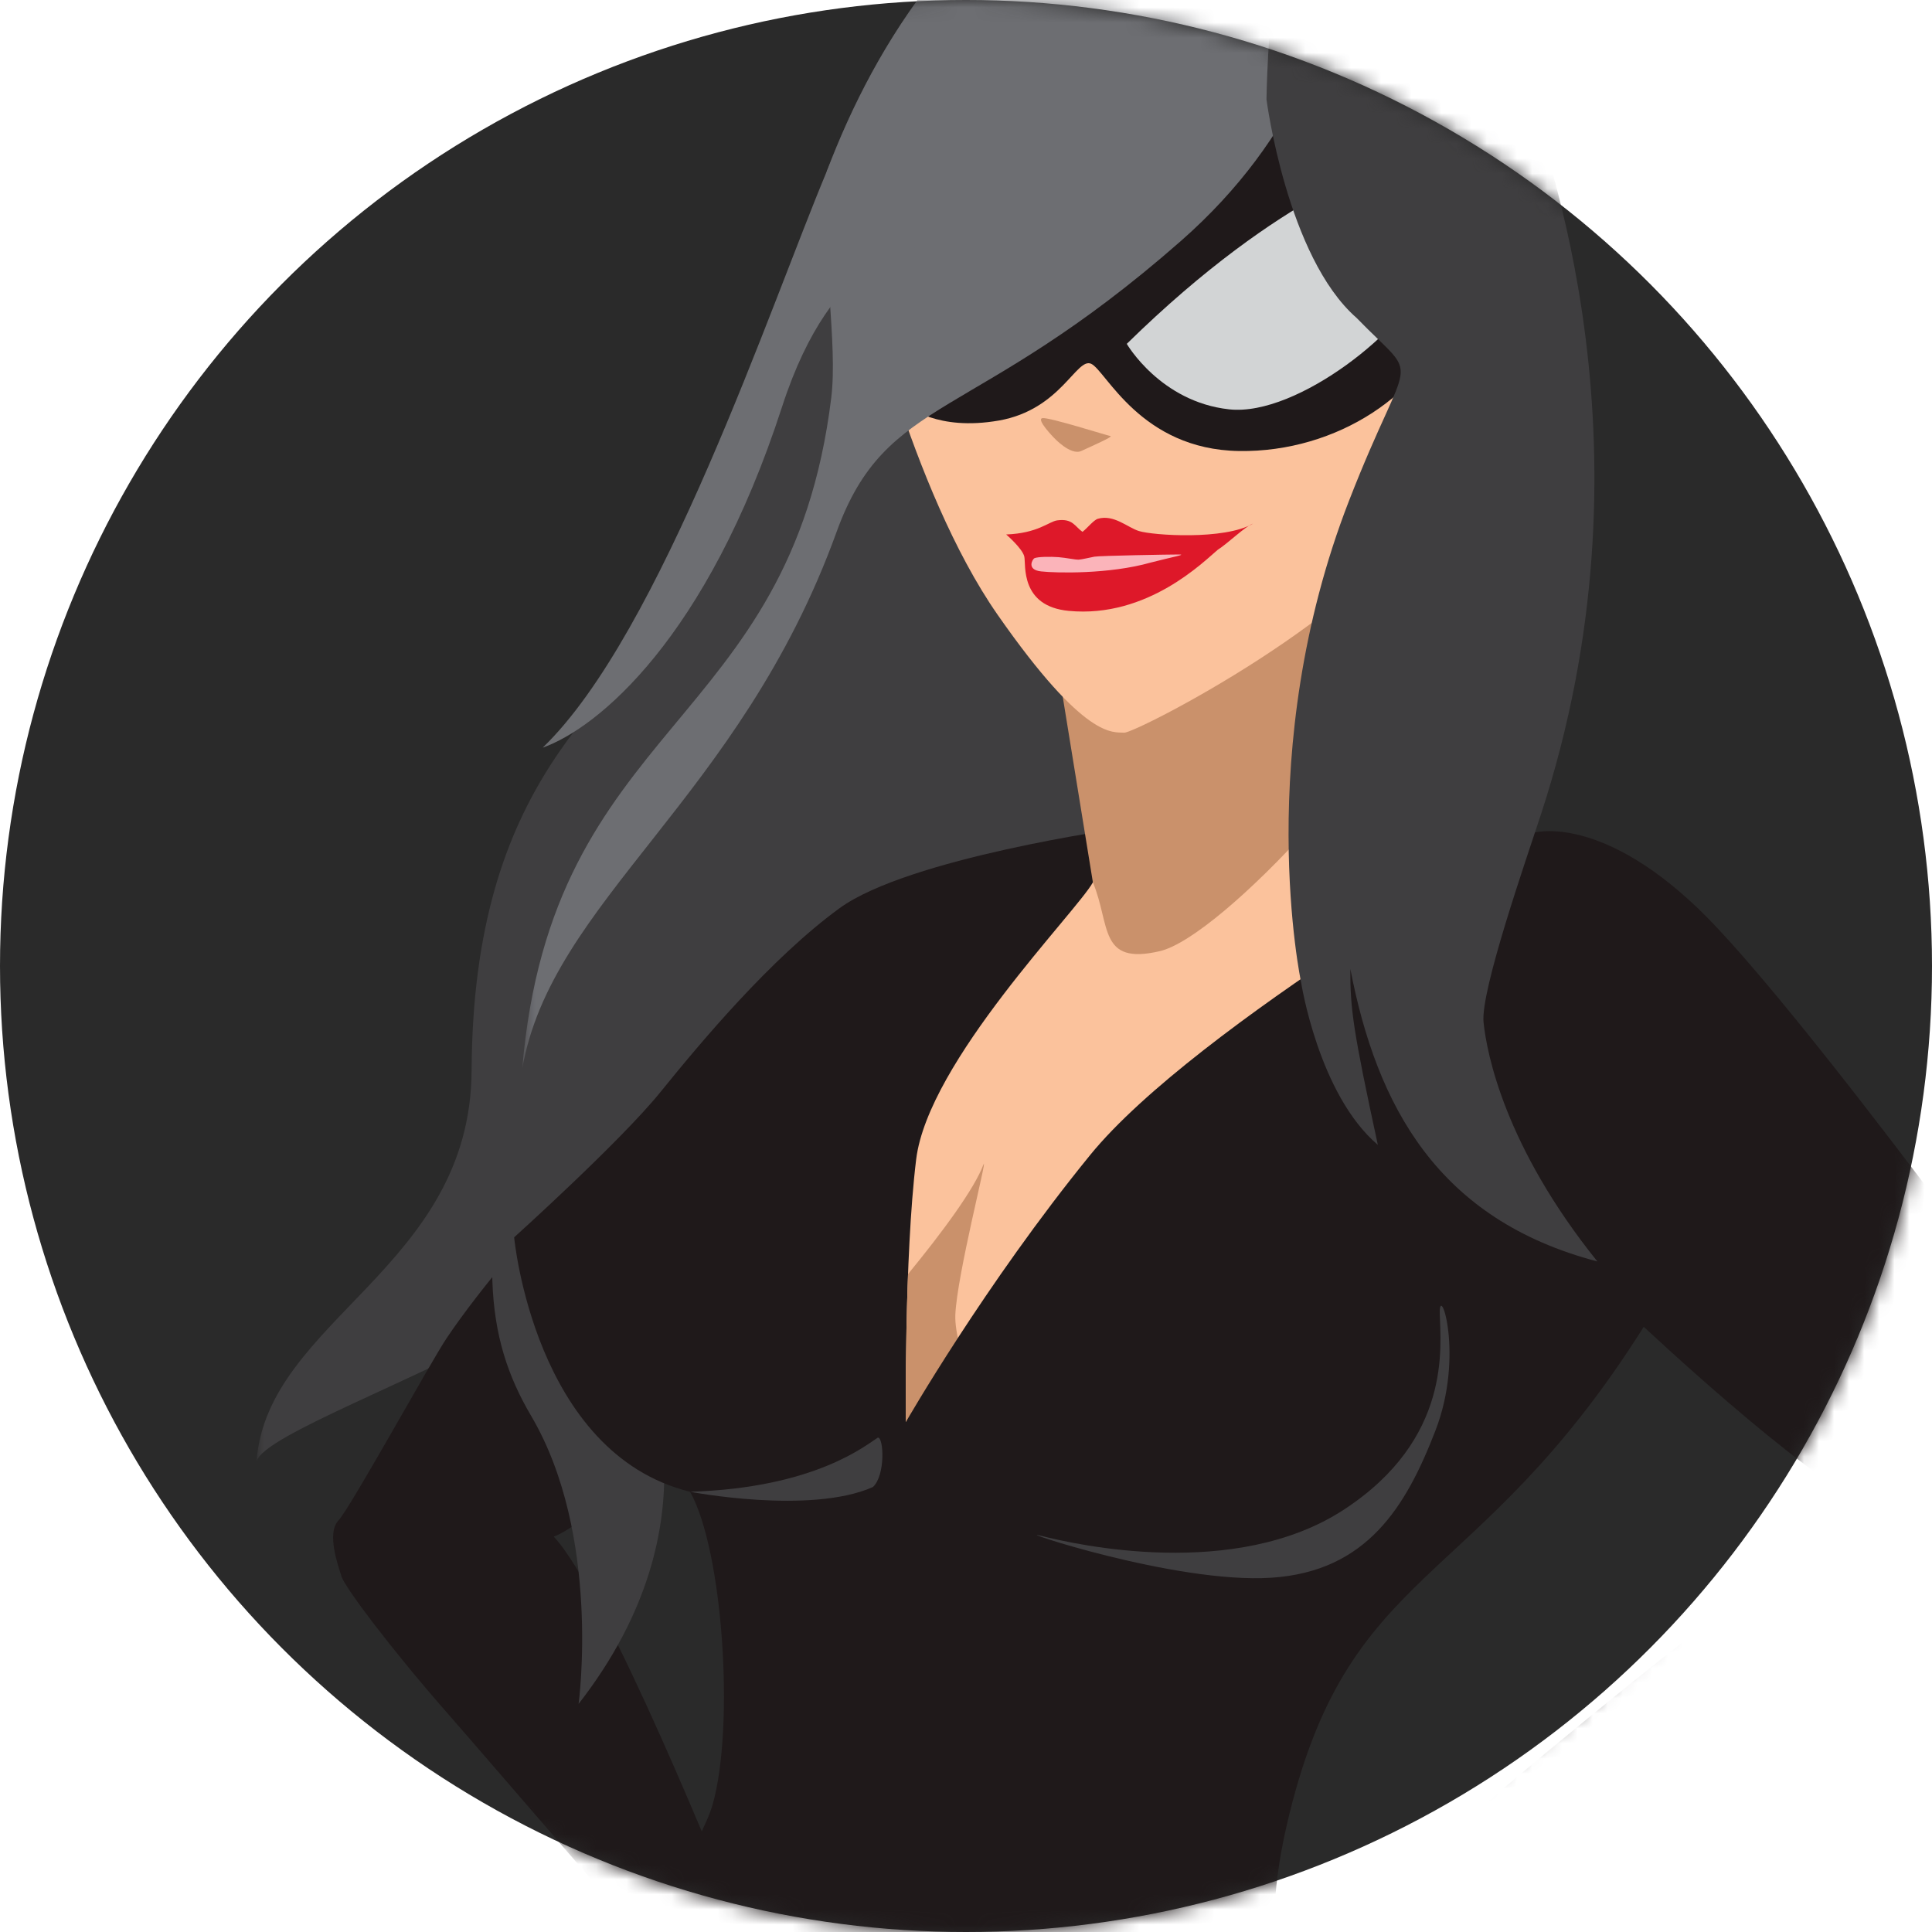 <?xml version="1.0" encoding="UTF-8"?>
<svg width="128px" height="128px" viewBox="0 0 128 128" version="1.1" xmlns="http://www.w3.org/2000/svg" xmlns:xlink="http://www.w3.org/1999/xlink">
    <!-- Generator: sketchtool 49.1 (51147) - http://www.bohemiancoding.com/sketch -->
    <title>85BFC03B-BE02-4B11-8823-1A418277056A</title>
    <desc>Created with sketchtool.</desc>
    <defs>
        <circle id="path-1" cx="64" cy="64" r="64"></circle>
        <polygon id="path-3" points="80.751 259.219 0.106 259.219 0.106 0.412 80.751 0.412 80.751 259.219"></polygon>
        <polygon id="path-5" points="72.049 0.049 0 0.049 0 109.746 72.049 109.746 72.049 0.049"></polygon>
        <polygon id="path-7" points="0.632 0.049 55.084 0.049 55.084 83.114 0.632 83.114"></polygon>
    </defs>
    <g id="Design" stroke="none" stroke-width="1" fill="none" fill-rule="evenodd">
        <g id="Sitemap---Disabled" transform="translate(-616, -343)">
            <g id="sc-graphic-sitemap-disabled" transform="translate(616, 343)">
                <mask id="mask-2" fill="white">
                    <use xlink:href="#path-1"></use>
                </mask>
                <use id="Oval" fill="#2A2A2A" xlink:href="#path-1"></use>
                <g id="Page-1" mask="url(#mask-2)">
                    <g transform="translate(17, -13)">
                        <g id="Group-3" stroke-width="1" fill="none" transform="translate(43.952, 135.733)">
                            <mask id="mask-4" fill="white">
                                <use xlink:href="#path-3"></use>
                            </mask>
                            <g id="Clip-2"></g>
                            <path d="M0.106,11.707 C0.106,11.707 0.406,48.261 10.462,77.829 C17.679,96.726 29.273,111.257 31.234,118.945 C33.194,126.635 32.666,137.232 35.254,144.382 C37.842,151.531 46.341,170.395 54.376,189.912 C62.411,209.43 64.284,213.711 64.485,215.31 C64.687,216.908 64.736,218.832 65.443,221.379 C66.149,223.926 65.723,226.022 65.674,230.353 C65.626,234.684 68.128,257.231 69.131,258.808 C70.133,260.386 72.773,257.111 74.461,254.181 C76.149,251.251 80.05,247.141 80.629,244.721 C81.208,242.301 79.608,229.994 78.385,226.017 C77.16,222.039 76.465,219.973 75.932,217.902 C75.398,215.83 75.028,213.916 73.643,209.942 C72.259,205.969 66.66,181.418 65.463,166.054 C64.266,150.69 61.315,129.438 55.655,121.246 C49.995,113.053 48.865,112.761 48.5,111.007 C48.134,109.251 55.238,64.008 36.787,29.524 C18.336,-4.959 1.094,-5.958 0.106,11.707" id="Fill-1" fill="#1F191A" mask="url(#mask-4)"></path>
                        </g>
                        <g id="Group-6" stroke-width="1" fill="none" transform="translate(0, 0.723)">
                            <mask id="mask-6" fill="white">
                                <use xlink:href="#path-5"></use>
                            </mask>
                            <g id="Clip-5"></g>
                            <path d="M72.049,1.143 C67.485,0.781 56.811,-4.229 44.973,10.708 C33.133,25.644 34.8,43.825 29.003,51.408 C23.206,58.991 14.344,63.978 14.245,83.201 C14.177,96.291 0.718,99.697 -7.71084337e-05,109.068 C1.28,105.579 38.276,95.421 29.654,82.804 C28.736,81.461 36.06,110.984 37.146,109.705 C46.351,98.862 58.006,88.827 58.006,88.827 L72.049,1.143 Z" id="Fill-4" fill="#3F3E40" mask="url(#mask-6)"></path>
                        </g>
                        <path d="M17.652,155.224 C17.652,155.224 21.355,158.543 23.089,158.189 C24.823,157.835 32.26,154.727 34.277,150.335 C36.293,145.943 33.37,143.851 32.163,140.835 C30.958,137.819 23.207,118.562 19.685,114.803 C23.208,113.513 31.168,103.245 31.168,103.245 L39.506,81.24 C39.506,81.24 39.523,74.475 34.168,78.591 C28.813,82.708 17.064,94.976 12.579,101.676 C11.507,103.278 6.225,112.882 5.421,113.736 C4.619,114.59 5.411,116.741 5.625,117.444 C5.839,118.148 8.874,122.203 12.59,126.444 C16.305,130.687 25.025,140.918 26.177,141.986 C27.329,143.053 28.849,145.512 28.849,145.512 C28.849,145.512 27.186,145.271 26.394,146.127 C25.602,146.984 24.507,147.122 23.917,147.493 C23.327,147.864 23.679,149.25 23.679,149.25 C23.679,149.25 22.671,150.262 22.072,149.775 C21.473,149.289 20.812,148.141 20.573,148.72 C20.333,149.299 20.403,150.822 20.61,151.846 C19.667,150.835 18.92,151.192 18.965,152.213 C19.011,153.233 19.121,154.016 19.121,154.016 C19.121,154.016 16.977,153.535 17.652,155.224" id="Fill-7" fill="#1F191A"></path>
                        <path d="M21.333,125.889 C21.333,125.889 22.856,114.721 18.186,106.8 C15.08,101.53 14.651,95.995 17.596,83.837 C20.541,71.679 30.51,60.396 30.51,60.396 L41.304,40.761 L43.826,37.398 L56.44,59.728 L57.649,71.523 L25.583,103.441 C25.583,103.441 30.777,113.772 21.333,125.889" id="Fill-9" fill="#3F3E40"></path>
                        <path d="M57.238,67.882 C57.238,67.882 43.184,69.847 38.621,73.172 C34.059,76.497 29.395,82.09 26.754,85.355 C24.113,88.62 17.064,94.976 17.064,94.976 C17.064,94.976 18.394,109.291 28.717,111.833 C30.901,115.706 31.681,127.392 30.212,132.562 C28.742,137.731 15.324,153.631 16.99,189.509 C18.656,225.387 26.025,243.959 26.025,243.959 C26.025,243.959 20.043,254.376 23.537,290.528 C27.031,326.68 29.206,342.659 29.423,344.898 C29.641,347.138 22.644,361.75 22.213,363.686 C21.782,365.622 21.627,372.04 22.839,375.537 C24.05,379.033 25.275,383.011 26.556,382.978 C27.838,382.945 40.119,355.688 40.119,355.688 C40.119,355.688 38.089,345.317 37.687,342.12 C38.014,336.178 41.522,298.083 43.817,287.6 C46.112,277.118 50.025,267.235 45.788,252.109 C43.53,245.273 42.955,241.599 43.566,240.461 C44.178,239.323 60.404,190.957 60,175.252 C59.596,159.548 57.238,67.882 57.238,67.882" id="Fill-11" fill="#1F191A"></path>
                        <path d="M58.333,54.384 C58.333,54.384 56.479,69.506 55.407,71.457 C54.334,73.409 44.492,83.316 43.698,89.815 C42.903,96.314 43.014,107.216 43.014,107.216 L65.214,95.58 L77.47,75.561 L72.025,42.43 L58.333,54.384 Z" id="Fill-13" fill="#FBC29C"></path>
                        <path d="M46.294,100.092 C46.415,97.427 48.445,89.589 48.164,90.138 C47.545,91.792 45.401,94.675 43.16,97.411 C42.967,102.493 43.014,107.216 43.014,107.216 L47.45,104.891 C46.805,103.159 46.241,101.275 46.294,100.092" id="Fill-15" fill="#CA916B"></path>
                        <path d="M55.407,71.457 C56.588,74.287 55.771,76.968 59.847,76.015 C63.923,75.061 75.953,62.127 78.068,55.386 C80.181,48.645 52.38,52.827 52.38,52.827 L55.407,71.457 Z" id="Fill-17" fill="#CA916B"></path>
                        <path d="M40.016,30.801 C40.016,30.801 43.277,45.391 49.101,53.739 C54.925,62.089 56.753,61.48 57.476,61.542 C58.198,61.603 73.86,53.583 77.445,46.515 C81.029,39.447 79.771,18.552 79.771,18.552 L65.987,12.333 L40.016,30.801 Z" id="Fill-19" fill="#FBC29C"></path>
                        <path d="M43.146,39.897 C43.146,39.897 45.078,41.583 49.185,40.86 C53.292,40.137 54.32,36.653 55.296,37.103 C56.271,37.553 58.565,42.779 65.084,42.881 C71.603,42.982 77.476,39.012 79.006,33.997 C80.534,28.982 75.059,15.466 75.059,15.466 L48.5,20.239 L43.146,39.897 Z" id="Fill-21" fill="#1F191A"></path>
                        <path d="M57.652,35.781 C57.652,35.781 59.872,39.621 64.434,40.12 C68.997,40.62 76.361,34.605 77.246,31.535 C78.131,28.464 75.31,23.754 75.31,23.754 C75.31,23.754 68.07,25.561 57.652,35.781" id="Fill-23" fill="#D2D4D5"></path>
                        <g id="Group-27" stroke-width="1" fill="none" transform="translate(16.964, 0.723)">
                            <mask id="mask-8" fill="white">
                                <use xlink:href="#path-7"></use>
                            </mask>
                            <g id="Clip-26"></g>
                            <path d="M28.009,10.708 C24.714,14.864 22.468,19.272 20.813,23.631 C20.477,29.479 21.549,35.037 21.109,38.628 C18.405,60.667 2.584,59.955 0.632,83.114 C2.54,71.955 15.062,65.22 21.458,47.528 C24.776,38.352 30.45,40.383 44.278,28.238 C48.219,24.776 50.789,21.086 52.452,17.579 L55.084,1.143 C50.521,0.781 39.848,-4.229 28.009,10.708" id="Fill-25" fill="#6D6E72" mask="url(#mask-8)"></path>
                        </g>
                        <path d="M76.061,157.841 C76.061,157.841 64.199,151.572 68.235,133.988 C72.27,116.405 80.665,118.743 91.906,100.9 C94.541,103.644 84.477,68.202 84.477,68.202 C84.477,68.202 62.222,80.935 55.23,89.518 C48.238,98.101 43.014,107.216 43.014,107.216 L44.995,152.707 L76.061,157.841 Z" id="Fill-28" fill="#1F191A"></path>
                        <path d="M89.312,161.434 C89.312,161.434 82.277,164.304 79.73,163.402 C77.184,162.499 66.884,156.755 65.483,151.019 C64.082,145.282 69.429,143.639 72.479,140.426 C75.53,137.213 100.059,116.393 106.99,112.954 C102.037,110.448 91.905,100.901 91.905,100.901 L84.477,68.202 C84.477,68.202 88.757,66.778 95.438,73.126 C102.117,79.475 120.57,104.956 121.877,107.054 C123.184,109.152 126.82,114.074 127.728,115.304 C128.638,116.535 126.566,118.845 125.959,119.613 C125.353,120.381 119.062,124.305 111.644,128.257 C104.226,132.211 83.504,142.524 81.301,143.459 C79.098,144.393 75.778,146.861 75.778,146.861 C75.778,146.861 78.448,147.043 79.34,148.274 C80.233,149.505 81.874,149.974 82.641,150.576 C83.409,151.179 82.321,152.711 82.321,152.711 C82.321,152.711 83.486,154.186 84.604,153.781 C85.721,153.376 87.195,152.21 87.34,152.959 C87.485,153.707 86.778,155.481 86.055,156.628 C87.912,155.702 88.93,156.333 88.46,157.521 C87.989,158.709 87.51,159.6 87.51,159.6 C87.51,159.6 91.021,159.634 89.312,161.434" id="Fill-30" fill="#1F191A"></path>
                        <path d="M66.908,19.586 C66.908,19.586 68.26,30.027 72.877,34.062 C77.235,38.555 76.434,35.746 72.376,46.176 C65.928,62.751 69.201,78.078 69.201,78.078 C69.201,78.078 70.354,85.505 74.285,88.851 C72.648,81.276 72.451,79.838 72.463,77.192 C74.22,86.287 78.26,93.8 88.83,96.575 C82.703,88.956 81.504,82.812 81.289,80.733 C81.076,78.654 84.107,69.969 85.102,66.924 C92.862,43.175 85.738,23.129 83.505,17.334 C81.273,11.538 76.97,3.134 72.049,1.866 C67.127,0.597 66.908,19.586 66.908,19.586" id="Fill-32" fill="#3F3E40"></path>
                        <path d="M43.747,29.411 C43.747,29.411 38.225,29.424 34.817,39.941 C29.846,55.28 22.608,61.238 18.955,62.534 C26.827,54.948 34.092,33.11 37.777,24.355 C44.148,9.22 43.747,29.411 43.747,29.411" id="Fill-34" fill="#6D6E72"></path>
                        <path d="M51.991,114.755 C54.268,115.339 64.848,117.713 72.031,113.021 C79.214,108.331 78.439,102.186 78.388,100.032 C78.337,97.879 80.044,102.754 78.104,107.774 C76.164,112.794 73.582,117.122 67.209,117.53 C60.838,117.938 49.751,114.181 51.991,114.755" id="Fill-40" fill="#3F3E40"></path>
                        <path d="M28.717,111.833 C28.717,111.833 36.669,113.363 40.83,111.521 C41.677,110.754 41.549,108.194 41.158,108.247 C40.414,108.7 37.055,111.578 28.717,111.833" id="Fill-42" fill="#3F3E40"></path>
                        <path d="M52.811,41.986 C52.811,41.986 51.618,40.765 52.068,40.701 C52.518,40.639 56.359,41.857 56.57,41.89 C56.78,41.922 55.352,42.549 54.639,42.878 C53.925,43.205 52.811,41.986 52.811,41.986" id="Fill-44" fill="#CA916B"></path>
                        <path d="M49.662,48.41 C49.662,48.41 50.754,49.352 50.865,49.883 C50.975,50.415 50.571,53.163 53.804,53.472 C59.041,53.974 62.791,50.162 63.681,49.423 C64.329,49.018 65.528,47.846 66.017,47.691 C64.123,48.793 59.403,48.474 58.459,48.183 C57.711,47.952 56.796,47.063 55.738,47.37 C55.458,47.451 55.034,47.993 54.72,48.235 C54.213,47.89 54.081,47.335 53.043,47.476 C52.498,47.55 51.767,48.333 49.662,48.41" id="Fill-46" fill="#DE1829"></path>
                        <path d="M51.53,49.983 C51.422,50.031 50.97,50.745 51.975,50.857 C52.979,50.969 56.499,51.049 59.234,50.272 C60.766,49.875 61.632,49.739 61.104,49.736 C60.577,49.734 55.862,49.815 55.508,49.881 C55.153,49.947 54.695,50.064 54.471,50.078 C54.248,50.092 53.638,49.952 53.123,49.913 C52.608,49.874 51.766,49.88 51.53,49.983" id="Fill-48" fill="#FBB4BA"></path>
                    </g>
                </g>
            </g>
        </g>
    </g>
</svg>